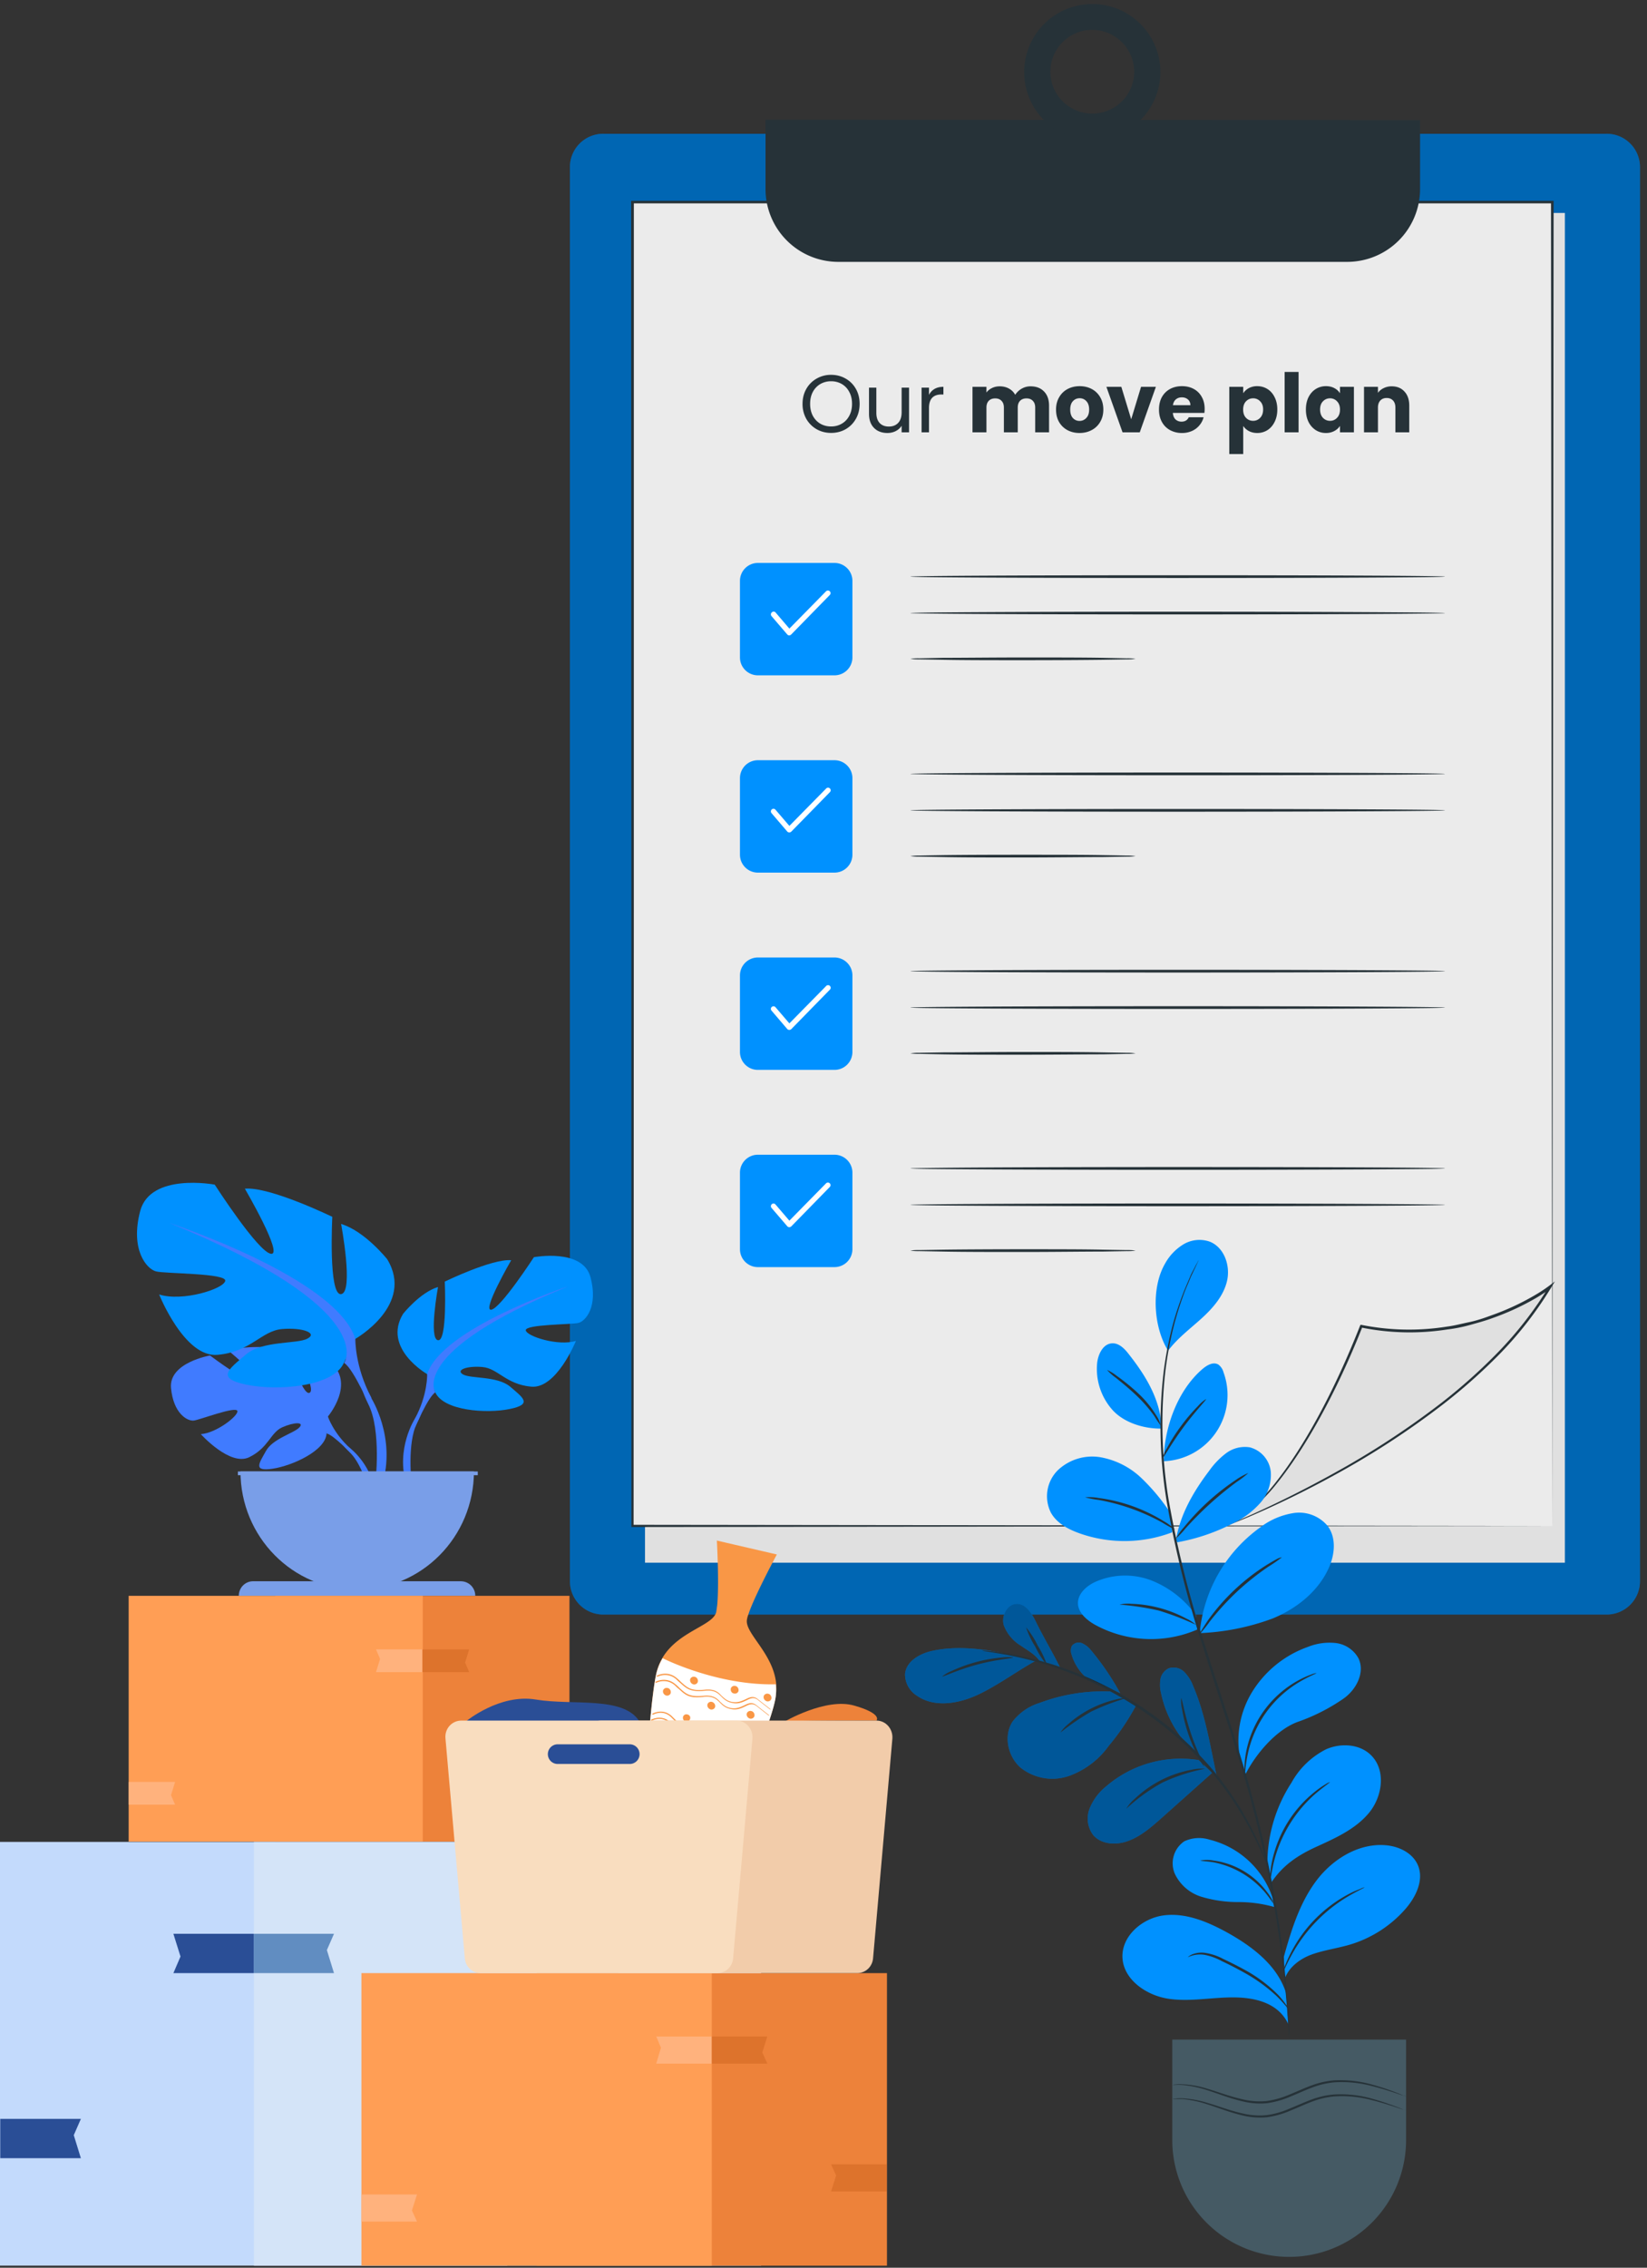 <svg width="202" height="278" fill="none" xmlns="http://www.w3.org/2000/svg"><rect width="100%" height="100%" fill="#333333" stroke="none"/><g clip-path="url(#clip0)"><path d="M197.051 16.4H73.987a4.085 4.085 0 00-4.087 4.083v173.359a4.085 4.085 0 004.087 4.083h123.064a4.085 4.085 0 004.088-4.083V20.482a4.085 4.085 0 00-4.088-4.083z" fill="#0091FF"/><path opacity=".3" d="M197.051 16.4H73.987a4.085 4.085 0 00-4.087 4.083v173.359a4.085 4.085 0 004.087 4.083h123.064a4.085 4.085 0 004.088-4.083V20.482a4.085 4.085 0 00-4.088-4.083z" fill="#000"/><path d="M191.929 26.107H79.109v165.462h112.82V26.107z" fill="#E0E0E0"/><path d="M190.374 24.784H77.554v162.304h112.82V24.784z" fill="#EBEBEB"/><path d="M190.381 187.082c0-1.355-.065-66.537-.155-162.298l.155.148H77.573l.168-.167c0 60.945 0 117.248-.033 162.297l-.135-.134 112.827.134-112.827.135h-.134v-.135c0-45.049 0-101.352-.033-162.297v-.148h113.142v.154c-.11 95.774-.167 160.956-.167 162.311z" fill="#263238"/><path d="M150.355 187.081s28.991-11.023 39.756-29.307a30.149 30.149 0 01-23.169 4.815s-7.673 20.461-16.587 24.492z" fill="#E0E0E0"/><path d="M150.355 187.081l.482-.269c.481-.264.945-.558 1.388-.88a23.184 23.184 0 004.338-4.34c3.278-4.153 6.986-10.779 10.238-19.054l.052-.122h.122c3.457.694 7.011.765 10.494.212.919-.116 1.819-.36 2.745-.552.925-.193 1.825-.501 2.724-.835a30.587 30.587 0 005.302-2.459 18.744 18.744 0 001.768-1.162l.694-.533-.45.745a45.617 45.617 0 01-6.227 8.057 68.748 68.748 0 01-7.07 6.292 101.092 101.092 0 01-13.367 8.692 119.154 119.154 0 01-9.602 4.725 63.218 63.218 0 01-2.686 1.111l-.7.27a1.457 1.457 0 01-.251.077s.077-.045.238-.109l.694-.296c.604-.263 1.504-.642 2.654-1.168a135.836 135.836 0 009.544-4.815 102.974 102.974 0 0013.316-8.699 67.663 67.663 0 007.011-6.279 45.735 45.735 0 006.183-7.999l.244.212c-.579.428-1.18.827-1.8 1.194a31.258 31.258 0 01-5.36 2.478c-.912.34-1.844.59-2.763.847-.919.257-1.844.443-2.776.552a29.934 29.934 0 01-10.598-.237l.167-.097c-3.284 8.302-7.069 14.921-10.379 19.061a22.236 22.236 0 01-4.428 4.308c-.607.426-1.257.785-1.941 1.072z" fill="#263238"/><path d="M102.348 69.011h-9.396a2.197 2.197 0 00-2.198 2.196v9.386c0 1.212.984 2.195 2.198 2.195h9.396a2.197 2.197 0 002.198-2.195v-9.386a2.197 2.197 0 00-2.198-2.196z" fill="#0091FF"/><path d="M96.782 77.89a.321.321 0 01-.23-.115l-1.929-2.248a.327.327 0 01.039-.455.316.316 0 01.45 0l1.703 1.99 4.498-4.578a.33.33 0 01.457 0 .318.318 0 01.095.228.327.327 0 01-.095.228l-4.718 4.828a.354.354 0 01-.27.122z" fill="#fff"/><path d="M177.219 70.687c0 .096-14.679.167-32.776.167-18.098 0-32.776-.07-32.776-.167 0-.096 14.672-.167 32.776-.167 18.104 0 32.776.064 32.776.167zm-37.943 10.079c-.36.049-.723.07-1.086.065l-2.963.051c-2.494.032-5.951.051-9.762.051-3.811 0-7.269 0-9.769-.051l-2.962-.051a7.292 7.292 0 01-1.08-.065 6.322 6.322 0 011.08-.064l2.962-.058c2.5 0 5.951-.044 9.769-.044 3.817 0 7.268 0 9.762.044l2.963.058c.363-.01.726.012 1.086.064zm37.943-5.611c0 .09-14.679.167-32.776.167-18.098 0-32.776-.077-32.776-.167 0-.09 14.672-.167 32.776-.167 18.104 0 32.776.09 32.776.167z" fill="#263238"/><path d="M102.348 93.196h-9.396a2.197 2.197 0 00-2.198 2.195v9.386c0 1.213.984 2.196 2.198 2.196h9.396a2.197 2.197 0 002.198-2.196v-9.386a2.197 2.197 0 00-2.198-2.195z" fill="#0091FF"/><path d="M96.783 102.042a.299.299 0 01-.232-.109l-1.928-2.253a.323.323 0 01-.042-.355.321.321 0 01.53-.063l1.704 1.984 4.498-4.571a.324.324 0 01.472-.021.32.32 0 01.064.366.325.325 0 01-.079.104l-4.717 4.822a.337.337 0 01-.124.079.316.316 0 01-.146.017z" fill="#fff"/><path d="M177.219 94.87c0 .09-14.679.168-32.776.168-18.098 0-32.776-.077-32.776-.167 0-.09 14.672-.167 32.776-.167 18.104 0 32.776.077 32.776.167zm-37.943 10.08c-.36.049-.723.07-1.086.065l-2.963.051c-2.494 0-5.951.051-9.762.051-3.811 0-7.269 0-9.769-.051l-2.962-.051a7.225 7.225 0 01-1.08-.065 6.72 6.72 0 011.08-.07l2.962-.051c2.5-.033 5.951-.045 9.769-.045 3.817 0 7.268 0 9.762.045l2.963.051c.363-.006.726.017 1.086.07zm37.943-5.61c0 .09-14.679.166-32.776.166-18.098 0-32.776-.077-32.776-.167 0-.09 14.672-.167 32.776-.167 18.104 0 32.776.071 32.776.167z" fill="#263238"/><path d="M102.348 117.38h-9.396a2.197 2.197 0 00-2.198 2.195v9.386c0 1.213.984 2.196 2.198 2.196h9.396a2.197 2.197 0 002.198-2.196v-9.386a2.197 2.197 0 00-2.198-2.195z" fill="#0091FF"/><path d="M96.783 126.252a.311.311 0 01-.232-.109l-1.928-2.254a.318.318 0 01.036-.452.317.317 0 01.233-.076.317.317 0 01.22.111l1.703 1.984 4.498-4.571a.329.329 0 01.231-.114.317.317 0 01.313.202.317.317 0 01-.087.361l-4.717 4.822a.33.33 0 01-.27.096z" fill="#fff"/><path d="M177.219 119.055c0 .09-14.679.167-32.776.167-18.098 0-32.776-.077-32.776-.167 0-.09 14.672-.167 32.776-.167 18.104 0 32.776.071 32.776.167zm-37.943 10.073c-.36.052-.723.074-1.086.064l-2.963.058c-2.494 0-5.951.045-9.762.045-3.811 0-7.269 0-9.769-.045l-2.962-.058a6.292 6.292 0 01-1.08-.064 7.36 7.36 0 011.08-.064l2.962-.051c2.5 0 5.951-.052 9.769-.052 3.817 0 7.268 0 9.762.052l2.963.051c.363-.006.726.016 1.086.064zm37.943-5.611c0 .097-14.679.167-32.776.167-18.098 0-32.776-.07-32.776-.167 0-.096 14.672-.167 32.776-.167 18.104 0 32.776.078 32.776.167z" fill="#263238"/><path d="M102.348 141.557h-9.396a2.197 2.197 0 00-2.198 2.196v9.386c0 1.212.984 2.195 2.198 2.195h9.396a2.197 2.197 0 002.198-2.195v-9.386a2.197 2.197 0 00-2.198-2.196z" fill="#0091FF"/><path d="M96.782 150.436a.316.316 0 01-.23-.115l-1.929-2.247a.328.328 0 01.148-.518.326.326 0 01.244.021c.037.02.07.047.097.079l1.703 1.984 4.498-4.577a.326.326 0 01.527.102.32.32 0 01-.07.347l-4.718 4.828a.36.36 0 01-.27.096z" fill="#fff"/><path d="M177.219 143.24c0 .089-14.679.166-32.776.166-18.098 0-32.776-.077-32.776-.166 0-.09 14.672-.174 32.776-.174 18.104 0 32.776.064 32.776.174zm-37.943 10.072c-.36.053-.723.074-1.086.064l-2.963.052c-2.494 0-5.951.051-9.762.051-3.811 0-7.269 0-9.769-.051l-2.962-.052a6.292 6.292 0 01-1.08-.064 6.292 6.292 0 011.08-.064l2.962-.051c2.5-.032 5.951-.052 9.769-.052 3.817 0 7.268 0 9.762.052l2.963.051c.363-.01.726.012 1.086.064zm37.943-5.611c0 .09-14.679.167-32.776.167-18.098 0-32.776-.077-32.776-.167 0-.089 14.672-.166 32.776-.166 18.104 0 32.776.089 32.776.166zM93.89 14.679v8.494a8.916 8.916 0 002.615 6.314 8.93 8.93 0 006.319 2.616h62.403a8.944 8.944 0 006.321-2.616 8.927 8.927 0 002.618-6.314V14.73l-80.275-.051z" fill="#263238"/><path d="M133.967 17.19a8.36 8.36 0 01-7.718-5.153 8.336 8.336 0 011.811-9.095 8.356 8.356 0 019.104-1.81 8.352 8.352 0 015.158 7.711 8.382 8.382 0 01-2.458 5.89 8.4 8.4 0 01-5.897 2.456zm0-13.534a5.142 5.142 0 00-4.75 3.17 5.127 5.127 0 001.115 5.597 5.143 5.143 0 008.777-3.631 5.175 5.175 0 00-5.142-5.136zM101.93 53.07c-.647 0-1.237-.15-1.77-.45a3.414 3.414 0 01-1.27-1.27 3.695 3.695 0 01-.46-1.84c0-.68.153-1.29.46-1.83a3.32 3.32 0 011.27-1.27 3.485 3.485 0 011.77-.46c.653 0 1.247.153 1.78.46.533.3.953.72 1.26 1.26.307.54.46 1.153.46 1.84s-.153 1.3-.46 1.84c-.307.54-.727.963-1.26 1.27-.533.3-1.127.45-1.78.45zm0-.79c.487 0 .923-.113 1.31-.34.393-.227.7-.55.92-.97.227-.42.34-.907.34-1.46 0-.56-.113-1.047-.34-1.46a2.368 2.368 0 00-.91-.97 2.562 2.562 0 00-1.32-.34 2.56 2.56 0 00-1.32.34 2.44 2.44 0 00-.92.97c-.22.413-.33.9-.33 1.46 0 .553.11 1.04.33 1.46.227.42.533.743.92.97.393.227.833.34 1.32.34zm9.561-4.76V53h-.91v-.81c-.173.28-.416.5-.73.66-.306.153-.646.23-1.02.23-.426 0-.81-.087-1.15-.26a1.99 1.99 0 01-.81-.8c-.193-.353-.29-.783-.29-1.29v-3.21h.9v3.09c0 .54.137.957.41 1.25.274.287.647.43 1.12.43.487 0 .87-.15 1.15-.45.28-.3.42-.737.42-1.31v-3.01h.91zm2.447.89a1.75 1.75 0 01.68-.73c.3-.173.663-.26 1.09-.26v.94h-.24c-1.02 0-1.53.553-1.53 1.66V53h-.91v-5.48h.91v.89zm12.456-1.05c.694 0 1.244.21 1.65.63.414.42.62 1.003.62 1.75V53h-1.7v-3.03c0-.36-.096-.637-.29-.83-.186-.2-.446-.3-.78-.3-.333 0-.596.1-.79.3-.186.193-.28.47-.28.83V53h-1.7v-3.03c0-.36-.096-.637-.29-.83-.186-.2-.446-.3-.78-.3-.333 0-.596.1-.79.3-.186.193-.28.47-.28.83V53h-1.71v-5.58h1.71v.7c.174-.233.4-.417.68-.55.28-.14.597-.21.95-.21.42 0 .794.09 1.12.27.334.18.594.437.78.77a2.25 2.25 0 01.79-.75 2.14 2.14 0 011.09-.29zm6.006 5.72c-.546 0-1.04-.117-1.48-.35a2.612 2.612 0 01-1.03-1c-.246-.433-.37-.94-.37-1.52 0-.573.127-1.077.38-1.51.254-.44.6-.777 1.04-1.01.44-.233.934-.35 1.48-.35.547 0 1.04.117 1.48.35.44.233.787.57 1.04 1.01.254.433.38.937.38 1.51s-.13 1.08-.39 1.52a2.568 2.568 0 01-1.05 1c-.44.233-.933.35-1.48.35zm0-1.48c.327 0 .604-.12.83-.36.234-.24.35-.583.35-1.03 0-.447-.113-.79-.34-1.03-.22-.24-.493-.36-.82-.36-.333 0-.61.12-.83.36-.22.233-.33.577-.33 1.03 0 .447.107.79.32 1.03.22.24.494.36.82.36zm6.337-.2l1.21-3.98h1.82l-1.98 5.58h-2.11l-1.98-5.58h1.83l1.21 3.98zm9.01-1.28c0 .16-.01.327-.03.5h-3.87c.027.347.137.613.33.8.2.18.444.27.73.27.427 0 .724-.18.89-.54h1.82a2.456 2.456 0 01-.51.99 2.48 2.48 0 01-.91.69 2.93 2.93 0 01-1.23.25 2.996 2.996 0 01-1.46-.35 2.494 2.494 0 01-1-1c-.24-.433-.36-.94-.36-1.52 0-.58.117-1.087.35-1.52.24-.433.574-.767 1-1 .427-.233.917-.35 1.47-.35.54 0 1.02.113 1.44.34.42.227.747.55.98.97.24.42.36.91.36 1.47zm-1.75-.45c0-.293-.1-.527-.3-.7-.2-.173-.45-.26-.75-.26-.286 0-.53.083-.73.25-.193.167-.313.403-.36.71h2.14zm6.481-1.46c.167-.26.397-.47.69-.63a2.12 2.12 0 011.03-.24c.46 0 .877.117 1.25.35.374.233.667.567.88 1 .22.433.33.937.33 1.51s-.11 1.08-.33 1.52c-.213.433-.506.77-.88 1.01a2.31 2.31 0 01-1.25.35c-.386 0-.73-.08-1.03-.24a1.895 1.895 0 01-.69-.62v3.44h-1.71v-8.24h1.71v.79zm2.44 1.99c0-.427-.12-.76-.36-1a1.148 1.148 0 00-.87-.37c-.34 0-.63.123-.87.37-.233.247-.35.583-.35 1.01 0 .427.117.763.35 1.01.24.247.53.37.87.37.34 0 .63-.123.87-.37.24-.253.36-.593.36-1.02zm4.348-4.6V53h-1.71v-7.4h1.71zm.899 4.6c0-.573.106-1.077.32-1.51.22-.433.516-.767.89-1a2.31 2.31 0 011.25-.35c.393 0 .736.08 1.03.24.3.16.53.37.69.63v-.79h1.71V53h-1.71v-.79c-.167.26-.4.47-.7.63a2.12 2.12 0 01-1.03.24 2.29 2.29 0 01-1.24-.35 2.527 2.527 0 01-.89-1.01c-.214-.44-.32-.947-.32-1.52zm4.18.01c0-.427-.12-.763-.36-1.01a1.138 1.138 0 00-.86-.37c-.34 0-.63.123-.87.37-.234.24-.35.573-.35 1 0 .427.116.767.35 1.02.24.247.53.37.87.37.34 0 .626-.123.86-.37.24-.247.36-.583.36-1.01zm6.347-2.85c.653 0 1.173.213 1.56.64.393.42.59 1 .59 1.74V53h-1.7v-3.03c0-.373-.097-.663-.29-.87-.193-.207-.453-.31-.78-.31s-.587.103-.78.31c-.193.207-.29.497-.29.87V53h-1.71v-5.58h1.71v.74c.173-.247.407-.44.7-.58a2.18 2.18 0 01.99-.22z" fill="#263238"/><path d="M127.6 203.744c-.642-.963-1.439-1.323-2.371-1.99a4.908 4.908 0 01-2.134-2.568c-.283-1.111.411-2.51 1.555-2.568 1.144-.058 1.883 1.142 2.385 2.163.874 1.804 2.153 3.942 3.033 5.746" fill="#0091FF"/><path opacity=".4" d="M127.6 203.744c-.642-.963-1.439-1.323-2.371-1.99a4.908 4.908 0 01-2.134-2.568c-.283-1.111.411-2.51 1.555-2.568 1.144-.058 1.883 1.142 2.385 2.163.874 1.804 2.153 3.942 3.033 5.746" fill="#000"/><path d="M124.123 202.909c-3.13-.757-6.683-1.219-9.826-.52-1.523.341-3.175 1.284-3.297 2.857a3.107 3.107 0 001.459 2.632c2.14 1.49 5.096.983 7.461-.115s5-3.024 7.108-4.173" fill="#0091FF"/><path opacity=".4" d="M124.123 202.909c-3.13-.757-6.683-1.219-9.826-.52-1.523.341-3.175 1.284-3.297 2.857a3.107 3.107 0 001.459 2.632c2.14 1.49 5.096.983 7.461-.115s5-3.024 7.108-4.173" fill="#000"/><path d="M136.514 207.377a22.16 22.16 0 00-8.997 1.381 6.618 6.618 0 00-3.329 2.298c-1.138 1.746-.579 4.276.996 5.65a6.255 6.255 0 005.899 1.014 10.276 10.276 0 004.91-3.711 28.772 28.772 0 003.349-4.962" fill="#0091FF"/><path opacity=".4" d="M136.514 207.377a22.16 22.16 0 00-8.997 1.381 6.618 6.618 0 00-3.329 2.298c-1.138 1.746-.579 4.276.996 5.65a6.255 6.255 0 005.899 1.014 10.276 10.276 0 004.91-3.711 28.772 28.772 0 003.349-4.962" fill="#000"/><path d="M144.823 212.912a13.479 13.479 0 01-2.416-5.323 4.243 4.243 0 01-.083-1.727c.049-.287.166-.559.342-.792.175-.234.404-.422.666-.549a1.87 1.87 0 011.928.455 4.93 4.93 0 011.087 1.74c1.491 3.474 2.095 7.383 2.892 11.081" fill="#0091FF"/><path opacity=".4" d="M144.823 212.912a13.479 13.479 0 01-2.416-5.323 4.243 4.243 0 01-.083-1.727c.049-.287.166-.559.342-.792.175-.234.404-.422.666-.549a1.87 1.87 0 011.928.455 4.93 4.93 0 011.087 1.74c1.491 3.474 2.095 7.383 2.892 11.081" fill="#000"/><path d="M147.002 215.769a14.023 14.023 0 00-11.324 3.21 6.657 6.657 0 00-2.037 2.728 3.354 3.354 0 00.443 3.255c.952 1.117 2.674 1.246 4.069.79 1.658-.539 3.014-1.734 4.318-2.889l6.196-5.528" fill="#0091FF"/><path opacity=".4" d="M147.002 215.769a14.023 14.023 0 00-11.324 3.21 6.657 6.657 0 00-2.037 2.728 3.354 3.354 0 00.443 3.255c.952 1.117 2.674 1.246 4.069.79 1.658-.539 3.014-1.734 4.318-2.889l6.196-5.528" fill="#000"/><path d="M147.188 199.718a17.986 17.986 0 012.366-7.002 17.984 17.984 0 014.987-5.459 9.047 9.047 0 014.203-1.785 4.552 4.552 0 014.106 1.618c1.112 1.522.849 3.685 0 5.38-1.337 2.761-3.926 4.77-6.761 5.939a29.016 29.016 0 01-8.997 1.797m-2.866-11.414c.514-3.133 2.166-5.977 4.087-8.5a9.62 9.62 0 012.102-2.17 3.846 3.846 0 012.872-.694 3.472 3.472 0 012.571 3.005 5.189 5.189 0 01-1.324 3.852 10.622 10.622 0 01-3.355 2.485 24.138 24.138 0 01-6.786 2.298m-1.671-9.964c.038-4.051 1.684-8.648 4.762-11.28.546-.462 1.285-.905 1.928-.552.316.232.543.565.643.944a8.115 8.115 0 01-.884 7.334 8.12 8.12 0 01-6.468 3.58m-.225-3.994c-.116-3.505-1.928-6.471-4.107-9.219-.501-.642-1.17-1.284-1.973-1.239-1.112.051-1.722 1.335-1.838 2.44a7.553 7.553 0 001.928 5.778c1.427 1.541 3.856 2.272 5.983 2.234m.797-9.54c-1.812-2.896-2.101-7.704-.385-10.67a6.317 6.317 0 012.281-2.388 3.829 3.829 0 013.214-.315c1.767.7 2.538 2.927 2.12 4.783-.417 1.855-1.741 3.364-3.149 4.642-1.407 1.277-2.956 2.426-4.087 3.948m.315 19.927a24.81 24.81 0 00-3.618-4.352 9.768 9.768 0 00-4.994-2.523 6.12 6.12 0 00-2.804.184 6.119 6.119 0 00-2.427 1.414 4.494 4.494 0 00-.836 5.213c.726 1.284 2.115 2.022 3.503 2.517a16.499 16.499 0 0011.375-.129m2.905 10.183a12.216 12.216 0 00-5.527-4.302 9.008 9.008 0 00-6.915.244c-1.035.508-2.037 1.413-2.031 2.568.006 1.156 1.073 2.08 2.114 2.658a14.322 14.322 0 0012.52.572m5.308 16.069a11.466 11.466 0 011.401-8.385 13.23 13.23 0 016.889-5.566 7.086 7.086 0 013.4-.462 3.68 3.68 0 012.764 1.855c.867 1.766-.302 3.949-1.928 5.027a23.477 23.477 0 01-5.322 2.716c-2.892.956-5.52 4.263-6.651 6.6m2.744 11.414a18.252 18.252 0 012.95-10.496 9.986 9.986 0 014.267-4.103c1.832-.796 4.197-.642 5.578.828 1.768 1.862 1.286 5.046-.372 7.017-1.659 1.971-4.081 3.05-6.427 4.122-2.346 1.072-4.158 2.305-5.566 4.449m1.588 9.02c.906-3.255 1.928-6.554 3.939-9.257 2.012-2.703 5.27-4.719 8.631-4.398 1.594.154 3.214.95 3.856 2.414.791 1.823-.231 3.929-1.542 5.418a14.607 14.607 0 01-6.947 4.392c-1.498.423-3.066.642-4.499 1.155-1.433.514-2.853 1.554-3.348 3.031m.186 1.746c-1.047-3.435-4.177-5.778-7.326-7.518-2.359-1.284-4.994-2.382-7.661-2.048-2.667.334-5.257 2.568-5.083 5.252.173 2.683 2.994 4.596 5.7 4.981 2.706.386 5.463-.231 8.194-.173 2.731.058 5.328.835 6.465 3.319m-1.979-15.6a10.913 10.913 0 00-7.712-7.062 4.264 4.264 0 00-3.091.205 3.264 3.264 0 00-1.17 3.955 5.335 5.335 0 003.297 2.85c1.442.426 2.937.643 4.441.642a16.104 16.104 0 014.441.597m-23.162-28.229a6.072 6.072 0 01-1.677-2.741 1.38 1.38 0 01.038-1.015 1.046 1.046 0 011.215-.359 2.88 2.88 0 011.079.809 32.689 32.689 0 013.638 5.328" fill="#0091FF"/><path d="M147.002 154.483a1.691 1.691 0 01-.096.238c-.077.166-.187.391-.315.674l-.521 1.091c-.18.443-.392.95-.642 1.522a41.244 41.244 0 00-1.401 4.295 44.11 44.11 0 00-1.106 5.867 57.453 57.453 0 00.379 15.518 130.455 130.455 0 004.647 18.489c2.031 6.459 4.158 12.564 5.675 18.252a136.328 136.328 0 013.213 15.28c.643 4.398.964 7.986 1.131 10.464.077 1.24.129 2.203.148 2.857v.745c.007.086.007.171 0 .257a1.575 1.575 0 010-.257l-.058-.738c-.051-.674-.116-1.631-.206-2.851a141.253 141.253 0 00-4.485-25.68c-1.53-5.662-3.67-11.761-5.701-18.232a128.472 128.472 0 01-4.627-18.541 56.88 56.88 0 01-.315-15.588 44.94 44.94 0 011.157-5.894 41.022 41.022 0 011.465-4.288c.244-.572.463-1.079.643-1.515.18-.437.398-.784.546-1.085.148-.302.264-.495.347-.642.032-.084.073-.164.122-.238z" fill="#263238"/><path d="M120.46 202.357c.156-.019.313-.019.469 0 .309.032.759.058 1.337.148 1.636.218 3.257.542 4.852.969a43.22 43.22 0 0114.666 7.017 41.164 41.164 0 016.619 6.08 37.567 37.567 0 014.242 5.99 39.15 39.15 0 012.185 4.436c.238.533.385.963.495 1.252.065.141.115.29.148.443a2.616 2.616 0 01-.206-.418c-.135-.276-.302-.699-.553-1.226a46.81 46.81 0 00-2.275-4.365 38.642 38.642 0 00-4.267-5.907 41.8 41.8 0 00-6.587-6.015 44.484 44.484 0 00-14.525-7.062 45.99 45.99 0 00-4.8-1.04c-.572-.109-1.022-.161-1.324-.212a4.291 4.291 0 01-.476-.09zm36.767-11.453c-.537.418-1.097.806-1.677 1.162a32.435 32.435 0 00-3.856 3.075 33.028 33.028 0 00-3.304 3.621 17.846 17.846 0 01-1.285 1.605c.059-.174.143-.339.251-.488.18-.308.456-.738.822-1.284a25.694 25.694 0 017.185-6.754c.54-.334.99-.584 1.286-.745.181-.094.376-.159.578-.192zm4.235 14.201c0 .058-.842.347-2.088 1.085a13.489 13.489 0 00-6.356 8.93c-.296 1.419-.29 2.331-.347 2.331a2.234 2.234 0 01-.045-.642c.007-.581.058-1.161.154-1.734a12.757 12.757 0 016.478-9.09c.502-.274 1.024-.51 1.562-.707.204-.09.42-.148.642-.173zm1.658 13.36c0 .051-.642.475-1.671 1.329a16.297 16.297 0 00-5.244 8.596c-.295 1.284-.353 2.093-.418 2.087a2.072 2.072 0 010-.578c.024-.524.088-1.046.193-1.56a14.97 14.97 0 011.89-4.841 14.748 14.748 0 013.438-3.884c.407-.327.836-.626 1.285-.892.162-.112.34-.199.527-.257zm4.235 12.898c0 .057-.739.372-1.876 1.033a18.804 18.804 0 00-7.07 7.274c-.642 1.162-.919 1.926-.976 1.926.023-.193.075-.381.154-.558a12.7 12.7 0 01.643-1.458 16.751 16.751 0 017.165-7.376c.465-.248.946-.462 1.44-.642.163-.092.338-.159.52-.199zm-20.128-3.281a4.331 4.331 0 011.613 0 9.884 9.884 0 016.581 3.89 4.7 4.7 0 01.797 1.406c-.051 0-.354-.507-.977-1.284a11.116 11.116 0 00-6.427-3.8c-.97-.148-1.587-.154-1.587-.212zm-1.542 11.864s.135-.173.482-.334a3.067 3.067 0 011.581-.218 6.914 6.914 0 012.243.732c.79.379 1.658.802 2.538 1.284a17.546 17.546 0 014.178 3.088c.366.381.702.791 1.002 1.226.119.152.214.321.283.501-.052.038-.501-.642-1.453-1.56a20.131 20.131 0 00-4.17-2.966 41.106 41.106 0 00-2.513-1.284 7.27 7.27 0 00-2.14-.777 3.42 3.42 0 00-2.031.308z" fill="#263238"/><path d="M147.78 216.834a21.975 21.975 0 00-5.219 1.695 21.854 21.854 0 00-4.434 3.21 5.133 5.133 0 011.06-1.239 13.797 13.797 0 016.967-3.55 5.26 5.26 0 011.626-.116zm-.109-.321a4.418 4.418 0 01-.707-1.104 19.27 19.27 0 01-1.241-2.896 18.997 18.997 0 01-.758-3.055 4.17 4.17 0 01-.096-1.284c.102 0 .392 1.926 1.169 4.256.778 2.33 1.723 4.032 1.633 4.083zm-.99-17.327a34.449 34.449 0 00-4.55-1.746 33.253 33.253 0 00-4.82-.732 4.408 4.408 0 011.439-.097 15.13 15.13 0 013.464.508 15.31 15.31 0 013.252 1.284c.441.201.85.464 1.215.783zm6.426-18.612c-.44.395-.911.756-1.407 1.079a42.817 42.817 0 00-3.297 2.696 43.31 43.31 0 00-3.001 3.018c-.37.46-.776.889-1.215 1.284a7.677 7.677 0 011.035-1.445 28.742 28.742 0 016.343-5.778c.481-.34.999-.626 1.542-.854zm-8.997 6.94c-.53-.255-1.045-.54-1.542-.854a25.451 25.451 0 00-7.789-2.78 11.659 11.659 0 01-1.697-.327 6.639 6.639 0 011.735.096 20.048 20.048 0 017.866 2.806 6.465 6.465 0 011.427 1.059zm3.811-16.005c.077.071-1.343 1.509-2.808 3.499-1.466 1.99-2.43 3.768-2.519 3.717.12-.428.302-.837.539-1.213a21.422 21.422 0 011.716-2.697 22.246 22.246 0 012.076-2.439c.288-.336.624-.628.996-.867zm-5.559 3.255a11.062 11.062 0 01-.777-1.156 17.205 17.205 0 00-2.192-2.523c-.951-.905-1.883-1.656-2.571-2.208a6.178 6.178 0 01-1.047-.938 5.71 5.71 0 011.215.745 25.138 25.138 0 012.634 2.151 12.794 12.794 0 012.16 2.638c.271.391.467.829.578 1.291zm-4.274 33.422a28.35 28.35 0 00-4.26 1.638 29.593 29.593 0 00-3.766 2.568c.251-.381.561-.719.919-1.002a13.342 13.342 0 015.784-3.024 4.2 4.2 0 011.323-.18zm-13.817-4.995c0 .103-2.031.225-4.441.874-2.41.648-4.235 1.547-4.28 1.457.349-.282.739-.51 1.157-.674a18.436 18.436 0 016.253-1.663 4.719 4.719 0 011.311.006zm4.145.938a10.265 10.265 0 01-1.433-2.247 10.994 10.994 0 01-1.137-2.382 10.79 10.79 0 011.433 2.247c.472.747.854 1.546 1.137 2.382z" fill="#263238"/><path opacity=".4" d="M133.095 205.541a6.072 6.072 0 01-1.677-2.741 1.38 1.38 0 01.038-1.015 1.046 1.046 0 011.215-.359 2.88 2.88 0 011.079.809 32.689 32.689 0 013.638 5.328" fill="#000"/><path d="M143.776 250.032h28.676v12.314c0 3.798-1.511 7.442-4.2 10.128a14.346 14.346 0 01-20.277 0 14.316 14.316 0 01-4.199-10.128v-12.314z" fill="#455A64"/><path d="M172.42 258.686a7.949 7.949 0 01-1.112-.334c-.714-.224-1.735-.578-3.027-.892a14.208 14.208 0 00-4.608-.462 9.883 9.883 0 00-2.661.603c-.893.328-1.793.751-2.744 1.136-.925.406-1.903.68-2.905.816a9.044 9.044 0 01-2.808-.186c-1.748-.392-3.214-1.015-4.499-1.406a13.48 13.48 0 00-3.072-.642h-.855c-.1.015-.202.015-.302 0 .098-.03.2-.045.302-.045.286-.04.574-.053.862-.039 1.065.054 2.12.246 3.136.572 1.285.366 2.776.963 4.499 1.329.889.196 1.805.25 2.712.16a10.48 10.48 0 002.808-.796c.945-.379 1.851-.803 2.763-1.136a10.383 10.383 0 012.745-.604c1.583-.089 3.17.094 4.691.539 1.285.354 2.314.739 3.014 1.002l.797.321c.09.014.178.035.264.064z" fill="#263238"/><path d="M172.42 256.966a7.949 7.949 0 01-1.112-.334c-.714-.231-1.735-.578-3.027-.899a14.378 14.378 0 00-4.608-.462c-.91.082-1.805.288-2.661.61-.893.327-1.793.751-2.744 1.136a11.11 11.11 0 01-2.905.816 9.017 9.017 0 01-2.808-.193c-1.748-.392-3.214-1.008-4.499-1.406a13.834 13.834 0 00-3.072-.642 6.1 6.1 0 00-.855 0h-.302a.891.891 0 01.302-.051c.286-.037.574-.048.862-.032 1.066.047 2.12.237 3.136.565 1.285.372 2.776.969 4.499 1.329a8.64 8.64 0 002.712.166 10.986 10.986 0 002.808-.796c.945-.385 1.851-.809 2.763-1.136a10.174 10.174 0 012.745-.61 14.27 14.27 0 014.691.539c1.022.283 2.028.619 3.014 1.008l.797.321c.174.013.27.058.264.071z" fill="#263238"/><path d="M40.215 173.649s3.491-4.114.208-6.732c0 0-2.369-1.455-4.322-1.33 0 0 2.743 4.696 1.87 5.153-.872.457-2.7-5.444-2.7-5.444s-5.445-.54-7.19.332c0 0 4.654 3.865 3.657 4.073-.997.208-5.984-3.532-5.984-3.532s-5.07.872-4.78 3.989c.292 3.117 1.995 4.072 2.785 3.989.748-.083 5.236-1.828 5.36-1.163.084.623-2.617 2.701-4.487 2.826 0 0 3.573 3.989 5.942 2.825 2.369-1.163 2.577-2.992 4.031-3.657 1.496-.664 2.743-.664 2.12 0-.624.707-3.283 1.372-4.114 2.909-.832 1.496-1.621 2.535.83 2.161 2.453-.374 6.442-2.202 6.608-4.28l.166-2.119z" fill="#407BFF"/><path d="M23.427 170.199s13.755-.54 16.788 3.45c0 0 .665 2.036 2.743 3.906l.333.873s-2.37-2.535-3.242-2.702c-.041 0 1.288-4.945-16.622-5.527z" fill="#407BFF"/><path d="M42.916 177.513s2.951 2.203 3.159 6.151l-.54.041s-.956-4.072-2.66-5.693c-1.662-1.579.041-.499.041-.499z" fill="#407BFF"/><path d="M52.391 168.454s-5.527-3.158-2.95-7.397c0 0 2.078-2.618 4.28-3.283 0 0-1.163 6.358 0 6.525 1.164.166.831-7.19.831-7.19s5.818-2.826 8.145-2.618c0 0-3.615 6.234-2.452 6.068 1.164-.167 5.237-6.442 5.237-6.442s5.984-1.122 6.94 2.452c.955 3.574-.582 5.402-1.496 5.61-.873.208-6.566.166-6.442.914.166.748 3.99 1.954 6.15 1.289 0 0-2.368 5.901-5.485 5.61-3.117-.291-4.072-2.244-5.984-2.41-1.911-.167-3.325.374-2.369.914s4.197.166 5.777 1.496c1.537 1.33 2.825 2.161-.083 2.743-2.868.581-8.062.207-9.101-2.037l-.998-2.244z" fill="#0091FF"/><path d="M69.679 157.691s-15.5 5.112-17.288 10.763c0 0 .084 2.535-1.495 5.444v1.122s1.62-3.823 2.493-4.322c.041 0-3.45-4.945 16.29-13.007z" fill="#407BFF"/><path d="M50.895 173.898s-2.41 3.699-1.039 8.145l.624-.166s-.582-4.945.665-7.438c1.246-2.494-.25-.541-.25-.541z" fill="#407BFF"/><path d="M43.581 164.132s7.314-4.155 3.907-9.765c0 0-2.743-3.45-5.652-4.322 0 0 1.58 8.394 0 8.602-1.58.208-1.08-9.475-1.08-9.475s-7.688-3.74-10.722-3.449c0 0 4.78 8.186 3.2 7.979-1.58-.208-6.899-8.478-6.899-8.478s-7.895-1.496-9.142 3.242c-1.247 4.737.79 7.106 1.953 7.397 1.164.291 8.686.207 8.478 1.163-.208.998-5.278 2.577-8.104 1.662 0 0 3.117 7.813 7.19 7.398 4.072-.375 5.36-2.951 7.895-3.159 2.535-.208 4.364.499 3.117 1.164-1.247.706-5.569.208-7.605 1.995-2.036 1.745-3.698 2.867.083 3.656 3.782.79 10.639.291 11.969-2.659l1.413-2.951z" fill="#0091FF"/><path d="M20.767 149.92s20.446 6.691 22.815 14.213c0 0-.084 3.366 1.953 7.189v1.496s-2.161-5.029-3.325-5.735c0 0 4.571-6.524-21.443-17.163z" fill="#407BFF"/><path d="M45.493 171.322s3.158 4.862 1.371 10.763l-.83-.208s.789-6.524-.873-9.766c-1.621-3.324.332-.789.332-.789z" fill="#407BFF"/><path d="M43.79 194.884c-7.896 0-14.296-6.483-14.296-14.503h28.632c0 8.02-6.4 14.503-14.337 14.503z" fill="#799EE8"/><path d="M29.286 195.632h29.006c0-.997-.789-1.787-1.786-1.787H31.032c-.956 0-1.746.79-1.746 1.787zm-.109-14.788H58.6v-.457H29.178v.457z" fill="#799EE8"/><path d="M0 277.742h62.21v-51.946H0v51.946z" fill="#C3DAFC"/><path d="M31.136 277.742h62.21v-51.946h-62.21v51.946z" fill="#D4E4F8"/><path d="M.03 264.574h9.89l-.872-2.826.873-1.995H.03v4.821z" fill="#2A4E96"/><path d="M31.114 241.884h9.85l-.873-2.826.872-1.994h-9.849v4.82z" fill="#618DC1"/><path d="M31.115 237.064h-9.85l.873 2.784-.872 2.036h9.849v-4.82z" fill="#2A4E96"/><path d="M93.325 265.114h-9.85l.873 2.826-.872 1.995h9.849v-4.821z" fill="#618DC1"/><path d="M89.252 229.334h-17.91v7.065h17.91v-7.065z" fill="#fff"/><path d="M69.845 195.632H33.774v30.129h36.071v-30.129z" fill="#ED823A"/><path d="M51.851 195.632h-36.07v30.129h36.07v-30.129z" fill="#FF9E55"/><path d="M69.804 218.114H64.11l.5-1.621-.5-1.163h5.694v2.784z" fill="#DD732C"/><path d="M51.81 204.982h-5.694l.499-1.62-.499-1.164h5.693v2.784z" fill="#FFB27D"/><path d="M51.81 202.198h5.734l-.498 1.621.498 1.163H51.81v-2.784z" fill="#DD732C"/><path d="M15.78 218.447h5.694l-.5 1.62.5 1.164H15.78v-2.784z" fill="#FFB27D"/><path d="M108.784 241.885h-42.97v35.863h42.97v-35.863z" fill="#ED823A"/><path d="M87.299 241.885h-42.97v35.863H87.3v-35.863z" fill="#FF9E55"/><path d="M108.742 268.647h-6.815l.623-1.953-.623-1.372h6.815v3.325z" fill="#DD732C"/><path d="M87.299 252.98h-6.815l.581-1.953-.581-1.372h6.815v3.325z" fill="#FFB27D"/><path d="M87.3 249.655h6.814l-.623 1.953.623 1.372H87.3v-3.325z" fill="#DD732C"/><path d="M44.33 269.021h6.815l-.623 1.953.623 1.372H44.33v-3.325z" fill="#FFB27D"/><path d="M94.987 208.764c-.25 1.08-.831 2.784-1.58 4.862-.249.707-.498 1.455-.789 2.203a201.822 201.822 0 01-1.912 5.069 953.607 953.607 0 01-3.075 7.938c-1.246 3.158-2.16 5.36-2.16 5.36l1.33 3.242-11.263-2.577 2.577-2.368s.125-2.369.374-5.777c.166-2.493.374-5.568.623-8.602.125-1.828.291-3.657.457-5.361.125-1.413.25-2.742.374-3.906.167-1.454.333-2.701.499-3.491a6.702 6.702 0 01.831-2.161c1.953-3.241 6.192-3.906 6.566-5.568.042-.25.083-.54.125-.873.25-2.618-.042-7.896-.042-7.896l7.356 1.704s-2.452 4.53-3.366 6.982c-.125.374-.25.665-.291.955-.374 1.663 3.2 4.115 3.574 7.896.041.79 0 1.538-.208 2.369z" fill="#F99746"/><path d="M94.987 208.764c-.25 1.081-.831 2.784-1.58 4.862-.248.707-.498 1.455-.789 2.203-.083 0-3.906.789-13.048-2.992.124-1.413.249-2.743.374-3.907.166-1.454.332-2.701.498-3.49a6.686 6.686 0 01.831-2.161s6.608 3.366 13.88 3.199a6.268 6.268 0 01-.166 2.286z" fill="#fff"/><path d="M92.992 214.831s-.54-.415-1.455-1.205c-.457-.374-.83-.208-1.288.042-.457.207-.956.498-1.662.374-.665-.125-.997-.458-1.288-.748-.416-.416-.79-.79-1.87-.665-1.704.207-2.12-.208-2.868-.956l-.457-.457c-1.039-.956-2.202-.25-2.202-.25l-.083-.124s1.246-.748 2.368.249l.457.457c.748.707 1.122 1.081 2.785.914 1.163-.124 1.579.291 1.995.707.29.291.623.623 1.205.706.664.125 1.163-.124 1.579-.332.498-.249.914-.457 1.454-.042.914.79 1.455 1.206 1.455 1.206l-.125.124z" fill="#F99746"/><path d="M93.158 214.083s-.54-.415-1.454-1.205c-.458-.374-.832-.208-1.289.042-.457.207-.956.498-1.662.374-.665-.125-.997-.458-1.288-.748-.416-.416-.79-.79-1.87-.665-1.704.207-2.12-.208-2.868-.956l-.457-.457c-1.039-.956-2.202-.25-2.202-.25l-.083-.124s1.246-.748 2.368.249l.458.457c.747.707 1.121 1.081 2.784.914 1.163-.124 1.579.291 1.994.707.291.291.624.623 1.206.706.665.125 1.163-.124 1.579-.332.498-.249.914-.457 1.454-.042.915.79 1.455 1.206 1.455 1.206l-.125.124z" fill="#F99746"/><path d="M83.766 210.509a.416.416 0 01.54-.332c.25.041.416.291.333.54-.083.249-.29.416-.54.333-.208-.042-.374-.291-.333-.541zm4.78 1.081a.416.416 0 01.54-.333c.25.083.416.291.332.54a.416.416 0 01-.54.333c-.25-.083-.415-.291-.332-.54zm-2.785 1.953a.415.415 0 01.54-.332c.25.083.416.29.333.54a.416.416 0 01-.54.332c-.25-.083-.374-.291-.333-.54zm4.571 1.08a.416.416 0 01.54-.332c.25.041.416.291.333.54-.083.249-.29.416-.54.333-.208-.042-.374-.291-.333-.541zm-9.724-2.742a.416.416 0 01.54-.333c.25.084.416.291.333.541-.083.249-.29.415-.54.332a.415.415 0 01-.333-.54zm11.76.581a.416.416 0 01.54-.332c.25.083.416.291.333.54a.416.416 0 01-.54.333c-.25-.083-.416-.291-.332-.541zm1.954-2.119s-.54-.415-1.538-1.205c-.498-.374-.872-.208-1.371.042-.457.207-.998.498-1.745.332-.707-.125-1.04-.457-1.372-.79-.415-.415-.831-.831-1.995-.706-1.787.208-2.202-.208-3.033-.956a4.928 4.928 0 01-.499-.457c-1.122-.956-2.327-.291-2.327-.291l-.083-.124s1.288-.748 2.493.29c.208.167.374.333.499.458.79.706 1.205 1.122 2.909.955 1.205-.124 1.662.291 2.078.748.332.291.623.624 1.288.748.706.125 1.205-.124 1.662-.332.499-.249.956-.457 1.496 0 .998.789 1.538 1.205 1.538 1.205v.083z" fill="#F99746"/><path d="M94.488 209.595s-.54-.415-1.538-1.205c-.498-.374-.872-.208-1.371.042-.457.207-.997.498-1.745.332-.707-.125-1.04-.457-1.372-.79-.415-.415-.83-.831-1.995-.706-1.786.166-2.202-.208-3.033-.956a4.928 4.928 0 01-.499-.457c-1.122-.956-2.327-.291-2.327-.291l-.083-.125s1.288-.748 2.493.291c.208.167.374.333.499.457.79.707 1.205 1.123 2.909.956 1.205-.124 1.662.291 2.078.748.332.291.623.624 1.288.748.707.125 1.205-.124 1.662-.332.499-.249.956-.457 1.496 0 .998.789 1.538 1.205 1.538 1.205v.083z" fill="#F99746"/><path d="M84.64 205.897c.04-.25.332-.416.581-.333.25.042.416.333.374.582-.041.249-.332.415-.582.332-.25-.083-.415-.332-.374-.581zm4.986 1.122c.041-.25.332-.416.582-.333.25.042.415.333.374.582-.042.249-.333.416-.582.332-.25-.041-.416-.291-.374-.581zm-2.867 1.953c.041-.249.332-.416.582-.332.249.083.415.332.374.581-.042.25-.333.416-.582.333-.25-.083-.416-.333-.374-.582zm4.82 1.122c.042-.25.332-.416.582-.333.249.042.415.333.374.582-.042.25-.333.416-.582.333-.25-.083-.416-.333-.374-.582zm-10.264-2.826c.041-.249.332-.415.582-.332.249.041.415.332.373.581-.041.25-.332.416-.581.333-.25-.083-.416-.333-.374-.582zm12.342.706c.042-.249.332-.415.582-.332.25.042.415.332.374.582-.042.249-.333.415-.582.332-.25-.083-.416-.332-.374-.582z" fill="#F99746"/><path d="M86.842 237.479l-11.262-2.576 2.576-2.369s3.408 1.662 7.356 1.704l1.33 3.241z" fill="#E07E34"/><path d="M57.17 217.242v-6.234s4.114-3.407 8.561-2.659c4.488.748 10.722-.458 12.675 2.659 1.953 3.117 2.41 5.943 2.41 5.943l-1.288.581-22.358-.29z" fill="#2A4E96"/><path d="M96.15 211.091s5.153-3.034 8.644-1.995c3.491.998 2.701 1.829 2.701 1.829s-11.261-.042-11.345.166z" fill="#ED823A"/><path d="M76.12 241.885h29.006c1.039 0 1.87-.79 1.954-1.829l2.368-26.928c.083-1.164-.789-2.203-1.953-2.203H73.751c-1.163 0-2.078.997-1.953 2.203l2.369 26.928c.083 1.039.914 1.829 1.953 1.829z" fill="#F2CCAA"/><path d="M58.957 241.885h29.007c1.039 0 1.87-.79 1.953-1.829l2.369-26.928c.083-1.164-.79-2.203-1.954-2.203H56.59c-1.164 0-2.078.997-1.954 2.203l2.37 26.928c.082 1.039.913 1.829 1.952 1.829z" fill="#F9DDBF"/><path d="M68.349 216.244h8.935a1.206 1.206 0 000-2.41h-8.935a1.206 1.206 0 000 2.41z" fill="#2A4E96"/></g><defs><clipPath id="clip0"><path fill="#fff" d="M0 0h202v278H0z"/></clipPath></defs></svg>
